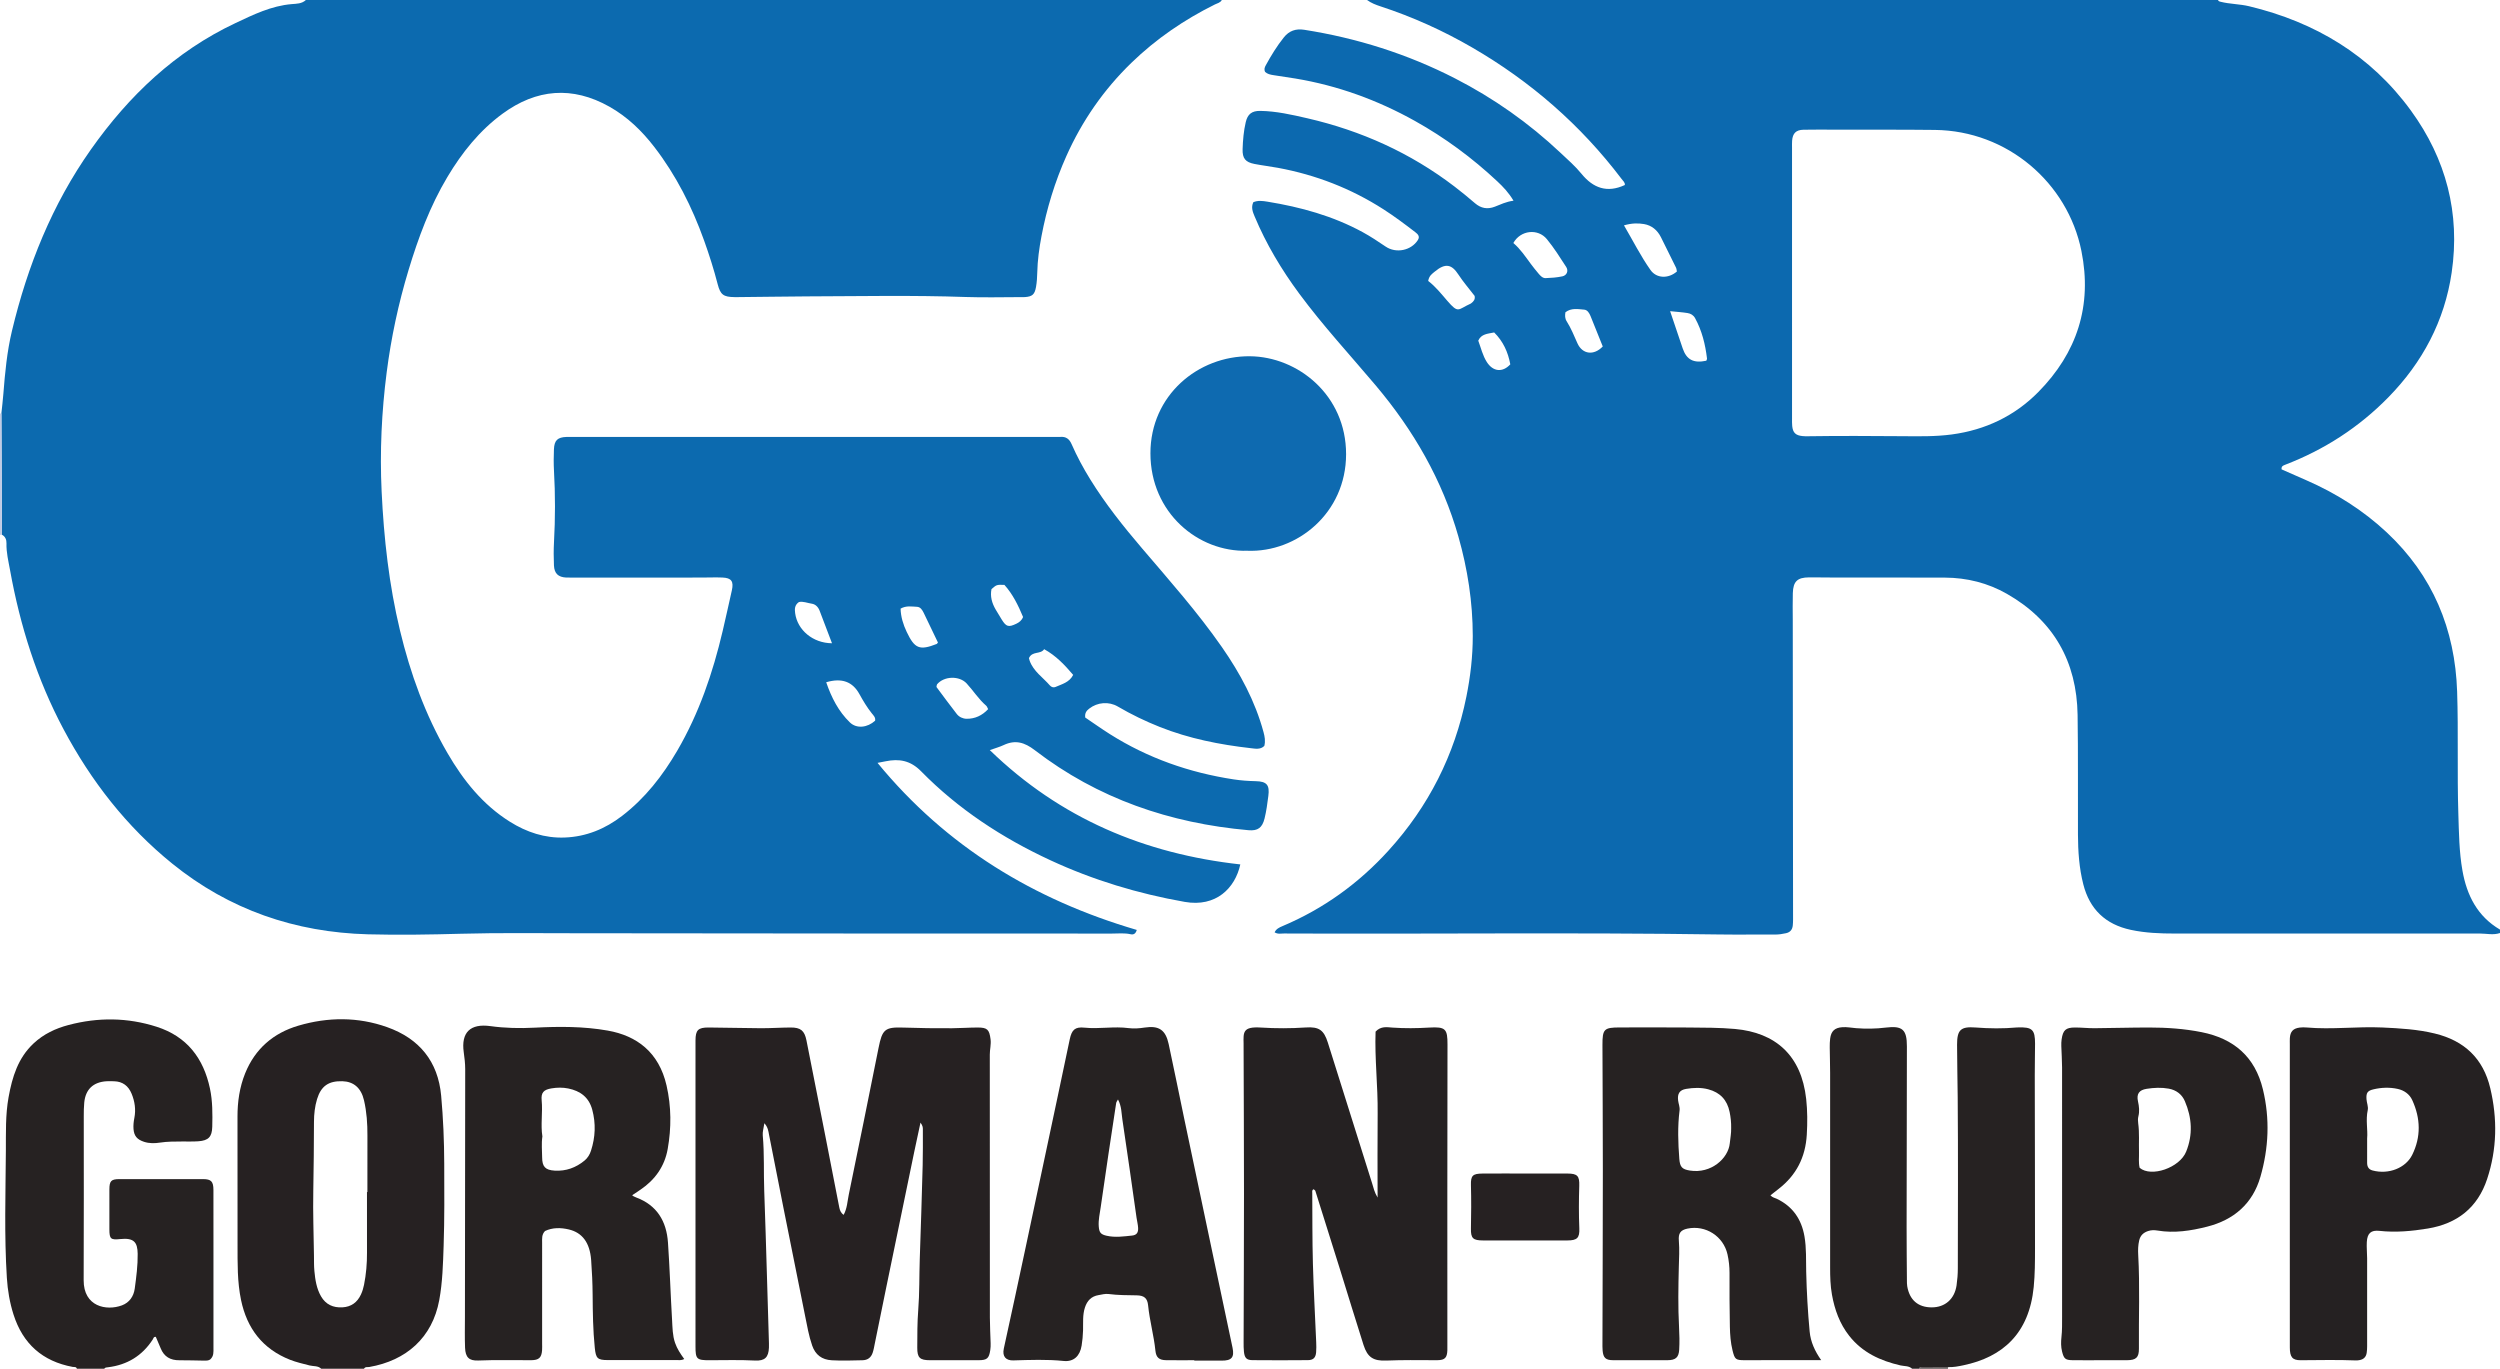 <?xml version="1.0" encoding="iso-8859-1"?>
<!-- Generator: Adobe Illustrator 27.0.0, SVG Export Plug-In . SVG Version: 6.00 Build 0)  -->
<svg version="1.1" id="Layer_1" xmlns="http://www.w3.org/2000/svg" xmlns:xlink="http://www.w3.org/1999/xlink" x="0px" y="0px"
	 viewBox="0 0 1463 801" style="enable-background:new 0 0 1463 801;" xml:space="preserve">
<g>
	<path style="fill:#0C69AF;" d="M1463,546c-3.896,1.361-7.857,0.301-11.788,0.302c-59.489,0.009-118.978,0.005-178.467,0.008
		c-8.654,0-17.243-0.319-25.782-2.153c-14.856-3.19-24.088-12.063-27.814-26.646c-2.439-9.547-3.083-19.346-3.128-29.163
		c-0.106-23.327,0.151-46.659-0.21-69.981c-0.484-31.272-14.061-55.264-41.379-70.859c-11.123-6.35-23.397-9.429-36.269-9.485
		c-20.996-0.091-41.992-0.016-62.988-0.031c-5.497-0.004-10.995-0.137-16.492-0.107c-6.878,0.038-9.311,2.352-9.522,9.257
		c-0.158,5.161-0.038,10.331-0.033,15.496c0.059,58.487,0.121,116.974,0.174,175.461c0.001,1.163-0.052,2.332-0.166,3.489
		c-0.237,2.422-1.504,3.98-3.935,4.522c-2.11,0.47-4.212,0.803-6.405,0.79c-10.998-0.065-21.998,0.11-32.994-0.052
		c-84.798-1.248-169.6-0.181-254.399-0.568c-1.751-0.008-3.62,0.53-5.502-0.688c0.957-2.023,2.746-2.839,4.544-3.597
		c23.994-10.119,44.648-25.026,62.097-44.231c23.426-25.782,38.672-55.819,45.578-90.039c2.375-11.768,3.762-23.623,3.747-35.629
		c-0.025-19.731-3.006-39.057-8.385-58.001c-9.417-33.165-26.278-62.303-48.403-88.532c-15.022-17.808-30.859-34.934-44.737-53.696
		c-10.422-14.089-19.36-29.03-26.137-45.22c-1.087-2.598-2.184-5.233-0.765-8.304c2.69-1.171,5.543-0.768,8.278-0.323
		c19.442,3.164,38.258,8.329,55.686,17.815c4.68,2.547,9.1,5.496,13.505,8.484c6.102,4.139,14.966,2.288,18.837-3.851
		c1.307-2.074,0.043-3.399-1.521-4.6c-6.071-4.662-12.187-9.258-18.635-13.396c-18.97-12.175-39.592-20.156-61.729-24.256
		c-4.568-0.846-9.194-1.38-13.752-2.271c-5.257-1.027-7.103-3.238-6.932-8.643c0.167-5.306,0.622-10.623,1.835-15.811
		c1.107-4.733,3.579-6.665,8.535-6.591c9.36,0.141,18.466,2.231,27.505,4.314c31.48,7.255,60.358,20.258,86.102,39.93
		c4.097,3.131,8.092,6.406,11.999,9.772c3.517,3.03,7.308,3.699,11.588,2.055c3.379-1.298,6.622-2.961,10.964-3.514
		c-2.774-4.707-6.119-8.18-9.524-11.369c-14.624-13.696-30.661-25.543-48.174-35.319c-21.92-12.236-45.198-20.699-70.001-24.826
		c-4.257-0.708-8.528-1.327-12.796-1.968c-1.82-0.273-3.573-0.679-4.844-1.864c-0.792-1.554-0.253-2.755,0.402-3.952
		c3.116-5.698,6.5-11.222,10.566-16.303c3.077-3.846,6.972-5.203,11.902-4.428c30.895,4.855,60.344,14.154,88.196,28.421
		c22.649,11.602,43.243,26.118,61.772,43.57c4.237,3.99,8.639,7.802,12.334,12.337c6.751,8.286,14.953,11.327,25.305,6.523
		c0.252-1.412-1.02-2.423-1.864-3.537c-23.929-31.589-53.225-57.092-87.473-76.949c-16.997-9.855-34.808-17.903-53.493-24.027
		C805.227,2.852,802.412,1.805,800,0c166,0,332,0,498,0c0.192,0.779,0.82,0.87,1.48,1.037c5.492,1.388,11.227,1.294,16.708,2.614
		c38.698,9.32,71.116,28.643,94.733,61.129c20.54,28.253,28.883,60.022,23.799,94.707c-4.153,28.338-17.078,52.616-37.069,73.031
		c-17.231,17.597-37.507,30.679-60.509,39.514c-1.098,0.422-2.198,0.855-1.956,2.641c4.738,2.086,9.581,4.235,14.438,6.354
		c17.375,7.582,33.238,17.571,47.084,30.519c26.924,25.176,40.007,56.69,41.206,93.192c0.781,23.794-0.049,47.618,0.706,71.427
		c0.354,11.149,0.454,22.293,2.402,33.307c2.567,14.514,8.752,26.774,21.977,34.528C1463,544.667,1463,545.333,1463,546z
		 M1048.694,165.348c0,26.492-0.002,52.984,0.004,79.476c0,1.499-0.047,3.008,0.102,4.494c0.395,3.933,2.026,5.488,6.062,5.881
		c0.992,0.097,1.996,0.11,2.994,0.095c18.493-0.279,36.986-0.174,55.48-0.035c9.64,0.072,19.278,0.275,28.911-1.025
		c19.662-2.652,36.73-10.799,50.544-24.792c22.688-22.981,31.715-50.566,25.248-82.593c-8.072-39.977-43.386-70.329-85.686-70.818
		c-19.494-0.225-38.991-0.12-58.487-0.156c-6.166-0.011-12.334-0.091-18.497,0.043c-4.366,0.095-6.307,2.103-6.629,6.441
		c-0.098,1.326-0.045,2.665-0.045,3.997C1048.693,112.688,1048.694,139.018,1048.694,165.348z M950.348,131.88
		c5.344,9.116,9.802,18.023,15.531,26.138c3.533,5.004,10.455,5.171,15.442,0.861c-0.152-0.691-0.179-1.558-0.526-2.269
		c-2.907-5.963-5.842-11.913-8.833-17.834c-2.068-4.094-5.362-6.884-9.876-7.653C958.516,130.515,954.831,130.577,950.348,131.88z
		 M885.612,142.211c4.13,3.515,7.025,7.914,10.152,12.134c1.478,1.995,3.036,3.935,4.642,5.829c1.078,1.271,2.36,2.648,4.084,2.585
		c3.282-0.12,6.608-0.356,9.808-1.043c2.638-0.567,3.708-3.24,2.238-5.498c-3.608-5.541-7.132-11.196-11.319-16.286
		C899.997,133.584,889.825,134.623,885.612,142.211z M835.772,164.402c4.252,3.26,7.636,7.514,11.175,11.618
		c6.689,7.757,6.156,5.039,13.616,1.698c0.149-0.067,0.28-0.176,0.413-0.275c1.4-1.047,2.414-2.277,1.969-4.292
		c-3.163-4.118-6.646-8.134-9.533-12.541c-3.753-5.73-7.398-7.006-13.812-1.643C838.111,160.213,836.319,161.287,835.772,164.402z
		 M977.35,182.098c2.604,7.709,4.97,14.742,7.354,21.769c2.256,6.649,6.38,8.822,13.819,7.235c0.137-0.409,0.467-0.886,0.415-1.317
		c-0.99-8.255-2.94-16.228-6.969-23.593c-0.964-1.762-2.549-2.692-4.354-2.985C984.547,182.71,981.43,182.519,977.35,182.098z
		 M916.09,182.733c-0.327,1.889-0.317,3.64,0.735,5.298c2.578,4.063,4.346,8.519,6.305,12.891c2.895,6.462,9.617,7.307,14.804,1.827
		c-2.354-5.879-4.706-11.849-7.147-17.784c-0.704-1.711-1.809-3.591-3.68-3.755C923.417,180.888,919.519,180.093,916.09,182.733z
		 M883.829,213.216c-1.337-7.235-4.226-13.502-9.436-18.667c-3.786,0.79-7.568,0.821-9.312,4.806
		c1.597,4.302,2.583,8.69,5.002,12.495C873.662,217.479,879.234,218.188,883.829,213.216z"/>
	<path style="fill:#0C6AAF;" d="M715,0c-0.847,1.618-2.607,1.897-4.019,2.597c-18.019,8.935-34.466,20.176-48.893,34.168
		c-16.164,15.678-28.822,33.909-38.024,54.503c-6.735,15.073-11.52,30.76-14.586,46.956c-1.328,7.014-2.313,14.106-2.472,21.273
		c-0.063,2.83-0.238,5.638-0.73,8.436c-0.763,4.342-2.109,5.628-6.541,5.929c-0.664,0.045-1.333,0.009-1.999,0.009
		c-10.832,0-21.675,0.32-32.494-0.061c-30.977-1.088-61.959-0.475-92.935-0.366c-13.473,0.048-26.959,0.348-40.44,0.426
		c-0.667,0.004-1.333,0.006-2,0c-6.486-0.065-8.297-1.413-9.87-7.504c-2.241-8.678-4.948-17.21-7.97-25.645
		c-7.051-19.677-16.375-38.167-29.168-54.764c-7.264-9.424-15.768-17.628-26.209-23.512c-21.7-12.231-42.726-10.439-62.565,4.102
		c-13.463,9.868-23.738,22.742-32.274,37.034c-10.205,17.086-17.024,35.58-22.751,54.525c-5.916,19.571-10.172,39.522-12.773,59.785
		c-2.97,23.138-4.061,46.403-2.955,69.718c1.301,27.415,4.315,54.633,10.753,81.368c6.052,25.132,14.736,49.28,27.772,71.716
		c9.305,16.016,20.652,30.236,36.573,40.209c9.77,6.12,20.362,9.669,32.074,9.223c12.578-0.479,23.63-5.062,33.492-12.623
		c13.547-10.387,23.824-23.604,32.361-38.245c12.745-21.856,20.802-45.508,26.559-70.018c1.858-7.911,3.592-15.85,5.375-23.778
		c1.168-5.196-0.24-7.259-5.457-7.479c-4.156-0.175-8.327,0.012-12.491,0.013c-25.497,0.005-50.993,0.002-76.49,0.002
		c-0.833,0-1.668,0.034-2.499-0.009c-4.691-0.242-6.978-2.363-7.179-7.145c-0.189-4.491-0.225-9.008,0.023-13.494
		c0.772-13.964,0.783-27.916-0.005-41.88c-0.234-4.153-0.196-8.335-0.027-12.494c0.216-5.319,2.129-7.092,7.369-7.273
		c1.165-0.04,2.333-0.008,3.499-0.008c94.154,0,188.309,0,282.463,0c1,0,2.006,0.072,2.999-0.012
		c3.265-0.276,5.248,1.154,6.57,4.163c3.144,7.157,6.835,14.042,10.952,20.696c8.87,14.335,19.326,27.477,30.241,40.273
		c16.091,18.865,32.57,37.423,46.764,57.813c10.689,15.356,19.498,31.67,24.414,49.88c0.706,2.614,1.176,5.168,0.443,8.012
		c-2.285,2.267-5.253,1.622-7.946,1.316c-18.192-2.066-36.05-5.605-53.156-12.393c-8.51-3.377-16.716-7.34-24.612-11.972
		c-5.273-3.093-11.941-2.542-16.761,1.218c-1.516,1.183-2.668,2.49-2.326,5.209c4.59,3.098,9.432,6.55,14.452,9.722
		c22.225,14.041,46.487,22.517,72.423,26.477c4.3,0.657,8.577,0.953,12.904,1.047c6.505,0.14,8.21,2.264,7.383,8.616
		c-0.579,4.449-1.146,8.898-2.228,13.254c-1.326,5.338-3.906,7.307-9.329,6.827c-46.02-4.074-88.252-18.482-125.121-46.833
		c-5.986-4.603-11.396-6.213-18.221-2.989c-2.348,1.109-4.894,1.797-8.102,2.947c41.284,40.05,90.664,60.684,146.596,66.892
		c-3.06,13.933-14.242,25.147-32.517,21.93c-27.21-4.79-53.541-12.736-78.675-24.396c-28.16-13.064-53.829-29.853-75.62-52.044
		c-6.237-6.352-12.853-7.464-20.783-5.832c-1.297,0.267-2.599,0.505-4.713,0.913c40.323,49.138,91.711,80.167,151.719,97.77
		c-0.659,2.315-1.951,2.892-3.594,2.519c-3.636-0.824-7.305-0.386-10.952-0.389c-48.327-0.04-96.654-0.004-144.981-0.033
		c-56.49-0.034-112.98-0.135-169.471-0.16c-22.161-0.01-44.334-0.308-66.481,0.296c-18.15,0.495-36.304,0.816-54.429,0.327
		c-42.654-1.152-81.146-14.349-114.54-41.372c-26.793-21.681-47.475-48.335-63.606-78.627
		c-15.586-29.267-25.408-60.501-31.294-93.045c-0.944-5.223-2.252-10.379-2.102-15.771c0.055-1.976-0.612-3.973-2.671-5.024
		c-0.043-12.164-0.078-24.329-0.13-36.493c-0.049-11.495-0.116-22.99-0.175-34.485c0.389-3.8,0.856-7.594,1.152-11.402
		c0.965-12.411,2.132-24.787,5.039-36.936c9.121-38.112,23.491-73.95,46.199-106.127c22.223-31.489,49.402-57.383,84.642-73.993
		c10.492-4.945,20.925-10.057,32.803-11.071C173.473,2.174,176.646,2.246,179,0C357.667,0,536.333,0,715,0z M578.26,414.989
		c-0.493-0.895-0.675-1.601-1.128-1.991c-4.429-3.808-7.521-8.782-11.441-13.034c-4.237-4.597-13.193-4.425-17.333,0.506
		c-0.185,0.221-0.15,0.626-0.346,1.554c3.794,5.073,7.755,10.54,11.922,15.844c1.343,1.709,3.498,2.73,5.669,2.76
		C570.603,420.696,574.771,418.708,578.26,414.989z M483.494,399.255c3.093,9.031,7.226,17.085,13.847,23.493
		c3.994,3.866,10.315,3.058,14.771-0.981c0.377-1.912-0.936-3.069-1.958-4.351c-2.797-3.509-5.078-7.348-7.239-11.264
		C498.945,398.957,492.696,396.545,483.494,399.255z M527.026,356.166c0.123,4.784,1.52,9.299,3.585,13.644
		c4.671,9.826,7.524,10.962,17.551,7.038c0.257-0.1,0.407-0.473,0.719-0.856c-2.755-5.752-5.513-11.579-8.341-17.372
		c-0.812-1.663-1.903-3.428-3.897-3.516C533.564,354.97,530.356,354.287,527.026,356.166z M602.133,385.156
		c0.156,0.565,0.256,1.047,0.42,1.505c2.239,6.231,7.786,9.764,11.863,14.494c0.815,0.945,2.144,1.353,3.201,0.883
		c3.798-1.687,8.163-2.65,10.408-7.086c-4.974-5.823-10.023-11.224-16.99-15.055C608.976,383.111,604.051,380.79,602.133,385.156z
		 M486.884,376.434c-2.527-6.637-4.892-12.807-7.223-18.989c-0.83-2.199-2.418-3.842-4.601-4.163
		c-2.563-0.377-5.104-1.524-7.529-0.964c-2.57,1.765-2.52,4.138-2.215,6.466C466.614,368.696,475.713,376.376,486.884,376.434z
		 M598.7,361.066c-2.805-6.747-6.05-13.406-10.924-18.8c-4.564-0.125-4.564-0.125-7.558,2.494
		c-0.864,4.257,0.267,8.169,2.402,11.867c1.164,2.016,2.382,4.002,3.611,5.98c2.616,4.211,3.99,4.574,8.521,2.4
		C596.457,364.189,597.881,363.124,598.7,361.066z"/>
	<path style="fill:#262122;" d="M188,801c-1.916-1.872-4.555-1.351-6.835-1.94c-3.853-0.996-7.742-1.862-11.446-3.324
		c-16.04-6.329-25.199-18.324-28.666-34.982c-2.222-10.675-2.023-21.503-2.041-32.31c-0.043-24.986,0.015-49.973-0.029-74.959
		c-0.016-8.732,1.212-17.256,4.476-25.351c5.79-14.36,16.519-23.617,31.166-27.921c17.31-5.087,34.837-5.21,51.95,0.88
		c18.778,6.683,29.774,20.016,31.595,40.134c1.199,13.245,1.762,26.547,1.796,39.85c0.042,15.989,0.192,31.99-0.352,47.963
		c-0.361,10.596-0.627,21.245-2.557,31.754c-4.052,22.059-19.366,35.418-40.952,39.169c-1.073,0.186-2.398-0.28-3.107,1.036
		C204.667,801,196.333,801,188,801z M214.752,697.607c0.084,0,0.167,0,0.251,0c0-10.983-0.043-21.967,0.015-32.95
		c0.037-7.005-0.419-13.959-2.011-20.786c-1.681-7.212-6.052-10.958-12.68-11.142c-8.063-0.224-12.462,2.858-14.785,10.477
		c-1.317,4.319-1.78,8.78-1.803,13.277c-0.07,13.473-0.129,26.943-0.403,40.416c-0.256,12.631,0.225,25.276,0.396,37.915
		c0.041,2.993-0.031,6.001,0.249,8.975c0.483,5.127,1.243,10.224,3.87,14.803c2.782,4.85,7.14,6.771,12.541,6.468
		c5.099-0.287,8.686-2.862,10.836-7.526c0.841-1.825,1.41-3.706,1.802-5.654c1.25-6.208,1.768-12.476,1.737-18.811
		C214.71,721.249,214.752,709.428,214.752,697.607z"/>
	<path style="fill:#262222;" d="M45,801c-0.398-1.332-1.573-0.915-2.474-1.083C24.88,796.629,13.39,786.405,7.928,769.32
		c-2.239-7.004-3.45-14.188-3.912-21.499c-1.567-24.79-0.746-49.612-0.584-74.412c0.068-10.428-0.294-20.962,1.589-31.352
		c2.135-11.78,5.492-22.91,14.625-31.447c5.864-5.482,12.803-8.76,20.466-10.785c17.291-4.57,34.495-4.426,51.554,1.037
		c17.729,5.677,27.44,18.417,31.2,36.161c1.561,7.368,1.525,14.883,1.347,22.366c-0.141,5.922-2.267,8.078-8.146,8.488
		c-3.152,0.22-6.327,0.1-9.492,0.122c-4.321,0.031-8.624-0.012-12.937,0.652c-3.095,0.477-6.277,0.555-9.394-0.48
		c-3.992-1.325-5.807-3.355-6.118-7.49c-0.162-2.163,0.071-4.306,0.493-6.452c0.958-4.872,0.279-9.614-1.598-14.169
		c-1.882-4.566-5.223-7.193-10.298-7.303c-1.486-0.032-2.979-0.105-4.458-0.006c-7.766,0.52-12.223,4.768-12.97,12.472
		c-0.257,2.645-0.28,5.32-0.281,7.982c-0.018,31.986,0.103,63.973-0.061,95.958c-0.079,15.547,13.387,18.086,22.386,14.739
		c4.441-1.652,6.902-5.347,7.509-9.834c0.912-6.741,1.809-13.565,1.716-20.339c-0.093-6.762-2.153-9.459-10.179-8.634
		c-5.556,0.571-6.356,0.003-6.379-5.625c-0.031-7.829-0.037-15.659,0.003-23.487c0.025-4.859,1.042-5.954,5.814-5.968
		c16.327-0.047,32.654-0.042,48.981-0.003c4.766,0.012,6.075,1.371,6.095,6.365c0.051,12.828,0.017,25.657,0.017,38.485
		c0,17.993,0,35.986,0,53.979c0,2.322,0.272,4.715-1.879,6.687c-0.949,0.729-2.302,0.724-3.626,0.709
		c-4.825-0.057-9.651-0.251-14.475-0.214c-5.232,0.04-8.94-2.072-10.921-7.019c-0.912-2.277-1.914-4.517-2.843-6.696
		c-1.369-0.077-1.417,1.001-1.785,1.568c-6.183,9.541-14.95,14.868-26.186,16.25C62.411,800.225,61.515,800.16,61,801
		C55.667,801,50.333,801,45,801z"/>
	<path style="fill:#262222;" d="M1119,801c-1.933-1.81-4.54-1.434-6.826-1.959c-11.803-2.711-22.309-7.527-30.017-17.315
		c-5.593-7.102-8.515-15.293-10.095-24.067c-0.948-5.266-1.077-10.577-1.075-15.91c0.02-37.983,0.02-75.966-0.001-113.949
		c-0.003-4.993-0.184-9.985-0.228-14.979c-0.015-1.66,0.036-3.335,0.24-4.98c0.551-4.435,2.668-6.416,7.186-6.727
		c2.668-0.184,5.3,0.366,7.949,0.573c5.809,0.453,11.609,0.381,17.428-0.344c9.757-1.215,12.366,1.206,12.352,10.987
		c-0.053,35.315-0.135,70.63-0.168,105.945c-0.009,10.317,0.106,20.635,0.178,30.952c0.008,1.164-0.012,2.347,0.181,3.487
		c1.364,8.07,6.355,12.357,14.318,12.366c7.794,0.009,13.385-4.851,14.558-12.908c0.477-3.277,0.727-6.616,0.732-9.927
		c0.052-33.318,0.203-66.638-0.07-99.954c-0.084-10.31-0.354-20.627-0.367-30.942c-0.011-8.65,2.137-10.717,10.71-10.057
		c8.141,0.627,16.265,0.722,24.396-0.023c0.165-0.015,0.333,0,0.5-0.006c8.381-0.304,10.049,1.26,10.027,9.557
		c-0.017,6.16-0.171,12.32-0.163,18.48c0.04,33.816,0.153,67.632,0.139,101.447c-0.003,7.475-0.024,14.945-0.759,22.424
		c-2.676,27.244-18.206,41.001-41.156,45.804c-2.939,0.615-5.867,1.191-8.888,1.069c-4.871-0.01-9.743-0.023-14.614-0.028
		c-0.948-0.001-1.992-0.214-2.468,0.982C1121.667,801,1120.333,801,1119,801z"/>
	<path style="fill:#C1CBE5;" d="M0,242c0.272-0.039,0.546-0.058,0.822-0.058c0.059,11.495,0.126,22.99,0.175,34.485
		c0.052,12.164,0.087,24.328,0.13,36.493C0.751,312.947,0.376,312.973,0,313C0,289.333,0,265.667,0,242z"/>
	<path style="fill:#554F4F;" d="M1123,801c0.476-1.197,1.52-0.983,2.468-0.982c4.871,0.005,9.743,0.018,14.614,0.028
		c-0.189,0.304-0.216,0.622-0.082,0.954C1134.333,801,1128.667,801,1123,801z"/>
	<path style="fill:#262122;" d="M538.673,656.938c-1.351,6.321-2.54,11.734-3.664,17.161c-5.482,26.488-10.956,52.977-16.414,79.47
		c-2.245,10.896-4.436,21.804-6.665,32.703c-0.366,1.79-0.657,3.615-1.24,5.336c-0.939,2.772-2.831,4.334-5.946,4.407
		c-5.989,0.141-11.967,0.356-17.964,0.021c-5.861-0.327-9.633-3.216-11.511-8.656c-1.953-5.659-2.956-11.56-4.14-17.404
		c-4.283-21.136-8.502-42.285-12.712-63.436c-2.821-14.172-5.584-28.355-8.38-42.531c-0.409-2.072-0.555-4.25-2.73-6.694
		c-0.407,2.846-1.135,5.014-0.944,7.097c0.993,10.799,0.458,21.629,0.864,32.437c0.625,16.619,1.079,33.244,1.59,49.867
		c0.404,13.14,0.787,26.28,1.173,39.421c0.024,0.832,0.023,1.667-0.01,2.499c-0.229,5.657-2.401,7.844-8.136,7.554
		c-8.829-0.447-17.654-0.22-26.481-0.188c-7.683,0.028-8.362-0.612-8.362-8.145c-0.004-52.83-0.002-105.661-0.002-158.491
		c0-6.833-0.022-13.666,0.007-20.499c0.026-6.076,1.497-7.612,7.745-7.575c10.152,0.06,20.304,0.379,30.456,0.42
		c5.815,0.023,11.631-0.385,17.447-0.419c5.858-0.035,8.128,1.782,9.286,7.55c3.722,18.549,7.359,37.115,10.998,55.681
		c2.745,14.001,5.42,28.016,8.197,42.011c0.317,1.598,0.86,3.236,2.568,4.388c2.066-3.735,2.193-7.946,3.011-11.893
		c5.925-28.595,11.679-57.225,17.429-85.856c2.153-10.72,3.632-12.226,14.524-11.84c9.485,0.336,18.965,0.445,28.449,0.388
		c4.986-0.03,9.971-0.417,14.957-0.425c5.723-0.01,6.878,1.186,7.602,6.891c0.384,3.021-0.447,5.954-0.445,8.952
		c0.034,51.33,0.011,102.661,0.045,153.991c0.003,4.982,0.321,9.964,0.444,14.948c0.032,1.325-0.008,2.671-0.208,3.978
		c-0.747,4.9-1.883,5.91-6.831,5.931c-9.498,0.041-18.996,0.03-28.495,0.005c-5.891-0.015-7.432-1.443-7.402-7.357
		c0.037-7.325-0.012-14.675,0.566-21.968c0.791-9.972,0.553-19.953,0.898-29.926c0.632-18.286,1.206-36.575,1.698-54.866
		c0.188-6.994,0.096-13.997,0.107-20.995C540.055,659.899,540.069,658.883,538.673,656.938z"/>
	<path style="fill:#252122;" d="M806.168,700.811c0-17.064-0.13-33.163,0.037-49.258c0.167-16.108-1.786-32.178-1.217-47.851
		c3.133-3.348,6.675-2.575,9.864-2.352c7.153,0.5,14.261,0.421,21.416-0.01c9.734-0.586,10.828,0.765,10.806,9.94
		C846.93,669.764,847,728.247,847,786.73c0,1.166,0.037,2.334-0.007,3.499c-0.164,4.297-1.466,5.691-5.725,5.747
		c-5.33,0.07-10.662-0.077-15.993-0.048c-4.661,0.025-9.325,0.078-13.982,0.272c-7.555,0.314-11.036-1.841-13.368-9.155
		c-4.73-14.838-9.247-29.744-13.885-44.611c-4.736-15.182-9.506-30.352-14.297-45.517c-0.122-0.388-0.658-0.645-1-0.964
		c-1.105,0.476-0.811,1.386-0.806,2.095c0.089,13.822-0.002,27.648,0.376,41.463c0.419,15.289,1.283,30.566,1.925,45.85
		c0.084,1.995,0.125,4.008-0.042,5.994c-0.264,3.134-1.617,4.57-4.757,4.599c-10.828,0.101-21.658,0.108-32.486,0.006
		c-3.472-0.033-4.607-1.294-4.995-4.89c-0.196-1.815-0.206-3.656-0.201-5.485c0.072-28.987,0.225-57.975,0.226-86.962
		c0.001-28.486-0.15-56.973-0.234-85.459c-0.002-0.833,0.015-1.667-0.003-2.499c-0.136-6.522-0.526-10.009,10.02-9.347
		c8.817,0.553,17.6,0.548,26.407-0.043c7.661-0.514,10.545,1.47,12.864,8.813c8.679,27.483,17.29,54.988,25.95,82.478
		C803.766,695.042,804.266,697.638,806.168,700.811z"/>
	<path style="fill:#262222;" d="M370.023,699.667c0.746,0.365,1.463,0.796,2.233,1.081c12.268,4.537,17.79,14.007,18.645,26.416
		c1.04,15.097,1.512,30.232,2.399,45.341c0.261,4.454,0.256,8.984,1.734,13.301c1.179,3.442,3.169,6.464,5.382,9.481
		c-1.816,0.965-3.306,0.606-4.725,0.61c-13.333,0.032-26.666,0.026-39.999,0.016c-6.099-0.005-6.986-1.024-7.618-7.168
		c-1.058-10.284-1.185-20.604-1.261-30.914c-0.051-6.833-0.365-13.649-0.866-20.442c-0.754-10.226-5.234-16.06-13.044-17.909
		c-4.724-1.118-9.558-1.183-13.95,0.908c-2.01,2.079-1.696,4.471-1.697,6.782c-0.005,19.666-0.002,39.332-0.003,58.998
		c0,1.333,0.073,2.672-0.025,3.999c-0.319,4.333-1.861,5.792-6.352,5.821c-10.325,0.065-20.649-0.262-30.978,0.186
		c-5.407,0.235-7.525-1.874-7.741-7.489c-0.23-5.991-0.081-11.997-0.074-17.997c0.056-48.33,0.128-96.659,0.158-144.989
		c0.002-3.324-0.391-6.626-0.855-9.938c-1.629-11.647,3.877-16.897,15.597-15.276c8.58,1.187,17.164,1.361,25.86,0.912
		c14.287-0.738,28.634-0.807,42.814,1.703c16.958,3.002,29.95,12.624,34.413,32.141c2.828,12.369,2.859,24.782,0.669,37.157
		c-1.79,10.116-7.375,18.018-15.908,23.788c-1.51,1.021-3.034,2.023-4.543,3.046C370.176,699.31,370.13,699.488,370.023,699.667z
		 M317.407,665.022c-0.638,4.267-0.163,8.25-0.148,12.232c0.02,5.488,1.838,7.471,7.346,7.802c6.59,0.396,12.4-1.708,17.466-5.892
		c1.842-1.522,3.056-3.528,3.777-5.764c2.555-7.923,2.91-15.908,0.732-24.012c-1.96-7.292-7-10.978-14.028-12.412
		c-3.261-0.665-6.568-0.604-9.862-0.05c-4.542,0.765-6.145,2.438-5.706,7.015C317.665,651.07,316.31,658.2,317.407,665.022z"/>
	<path style="fill:#262222;" d="M1036.057,699.507c1.186,1.318,2.583,1.478,3.767,2.048c9.265,4.461,14.389,11.908,16.142,21.93
		c1.214,6.943,0.856,13.939,1.024,20.919c0.279,11.633,0.937,23.245,2.018,34.829c0.565,6.052,3.04,11.451,6.737,16.703
		c-6.254,0-12.073-0.008-17.893,0.002c-8.995,0.015-17.99,0.069-26.984,0.053c-5.2-0.01-5.715-0.534-6.996-5.734
		c-1.121-4.55-1.456-9.199-1.554-13.831c-0.222-10.489-0.228-20.983-0.203-31.475c0.009-3.692-0.386-7.317-1.187-10.889
		c-2.384-10.629-12.786-17.29-23.422-15.084c-4.102,0.851-5.41,2.769-5.043,7.101c0.436,5.141,0.106,10.279-0.022,15.43
		c-0.29,11.639-0.497,23.29,0.127,34.937c0.24,4.483,0.359,9,0.086,13.474c-0.276,4.527-2.172,6.047-6.816,6.068
		c-10.66,0.048-21.321,0.055-31.981-0.005c-4.208-0.024-5.632-1.411-6.006-5.594c-0.148-1.654-0.104-3.328-0.1-4.992
		c0.079-33.478,0.219-66.956,0.231-100.435c0.008-24.484-0.162-48.967-0.229-73.451c-0.026-9.325,0.922-10.243,10.231-10.244
		c13.327-0.001,26.655-0.098,39.98,0.034c9.143,0.09,18.327,0.03,27.417,0.859c23.429,2.134,38.791,15.227,41.597,41.017
		c0.755,6.944,0.761,13.872,0.348,20.87c-0.772,13.105-6.081,23.614-16.412,31.642
		C1039.338,696.911,1037.779,698.152,1036.057,699.507z M1013.076,660.154c0.073-3.172-0.266-6.278-0.899-9.406
		c-1.438-7.102-5.612-11.468-12.528-13.294c-4.257-1.124-8.608-0.942-12.869-0.242c-3.914,0.643-5.233,2.811-4.745,6.794
		c0.241,1.965,1.104,3.82,0.844,5.884c-1.188,9.424-0.867,18.867-0.142,28.297c0.366,4.755,1.618,6.092,6.177,6.822
		c12.414,1.988,22.498-7.112,23.357-15.948C1012.56,666.097,1013.164,663.158,1013.076,660.154z"/>
	<path style="fill:#262222;" d="M698.901,796.001c-5.496,0-10.993,0.058-16.488-0.019c-4.049-0.057-5.85-1.523-6.262-5.547
		c-0.915-8.931-3.385-17.598-4.278-26.535c-0.421-4.216-2.348-5.796-6.664-5.861c-5.491-0.082-10.978-0.067-16.437-0.777
		c-2.017-0.262-3.962,0.313-5.923,0.639c-4.212,0.702-6.658,3.281-7.956,7.265c-1.429,4.388-0.968,8.907-1.093,13.368
		c-0.084,3.007-0.355,5.972-0.836,8.917c-0.988,6.055-4.58,9.597-10.545,8.984c-9.826-1.009-19.623-0.606-29.418-0.326
		c-4.273,0.122-6.614-2.201-5.567-6.96c4.383-19.925,8.656-39.875,12.912-59.828c6.262-29.359,12.48-58.727,18.705-88.094
		c2.338-11.03,4.604-22.074,6.977-33.096c1.176-5.462,3.031-7.328,8.602-6.749c8.637,0.897,17.238-0.885,25.861,0.273
		c3.075,0.413,6.272,0.142,9.441-0.339c8.276-1.255,12.182,1.409,13.961,9.621c3.124,14.425,6.003,28.902,9.035,43.347
		c5.52,26.3,11.069,52.593,16.619,78.886c3.905,18.498,7.868,36.984,11.726,55.493c1.193,5.726-0.55,7.628-6.405,7.574
		c-5.322-0.049-10.645-0.01-15.968-0.01C698.901,796.152,698.901,796.077,698.901,796.001z M654.248,643.399
		c-0.616,1.123-0.978,1.509-1.043,1.94c-3.066,20.343-6.202,40.676-9.065,61.047c-0.528,3.754-1.453,7.519-1.15,11.386
		c0.282,3.592,1.223,4.613,4.619,5.389c4.977,1.137,9.926,0.403,14.862-0.107c2.637-0.272,3.69-1.671,3.56-4.446
		c-0.092-1.974-0.625-3.924-0.907-5.893c-2.753-19.222-5.4-38.461-8.319-57.658C656.244,651.366,656.4,647.441,654.248,643.399z"/>
	<path style="fill:#252122;" d="M1340,698.532c0-29.165,0-58.331,0-87.496c0-1.167-0.056-2.337,0.018-3.499
		c0.249-3.894,1.915-5.711,5.797-6.204c1.313-0.167,2.672-0.165,3.993-0.048c14.804,1.313,29.609-0.675,44.406,0.008
		c10.278,0.474,20.523,1.068,30.621,3.519c17.336,4.207,28.339,14.624,32.469,32.013c4.239,17.848,3.964,35.612-1.828,53.115
		c-5.559,16.801-17.531,26.165-34.73,28.997c-9.353,1.54-18.773,2.411-28.296,1.367c-4.948-0.543-7.085,1.386-7.391,6.475
		c-0.189,3.143,0.177,6.315,0.182,9.474c0.023,17.166,0.016,34.332,0,51.498c-0.001,1.327-0.061,2.668-0.262,3.977
		c-0.37,2.414-1.844,3.825-4.255,4.22c-0.656,0.107-1.329,0.205-1.989,0.178c-10.819-0.447-21.64-0.164-32.461-0.124
		c-4.795,0.018-6.261-1.867-6.267-7.473c-0.023-21.499-0.009-42.998-0.009-64.497C1340,715.531,1340,707.031,1340,698.532z
		 M1385.249,666.195c0,5.288,0.012,9.775-0.005,14.262c-0.009,2.245,0.854,3.879,3.124,4.488c9.561,2.569,19.463-1.501,23.237-9.083
		c5.25-10.549,4.934-21.453,0.019-32.121c-1.609-3.493-4.767-5.68-8.41-6.491c-4.724-1.052-9.604-0.886-14.328,0.244
		c-3.495,0.836-4.262,2.106-4.017,5.762c0.143,2.141,1.167,4.398,0.734,6.369C1384.325,655.44,1385.717,661.223,1385.249,666.195z"
		/>
	<path style="fill:#262222;" d="M1229.262,796.001c-5.496,0-10.992,0.06-16.487-0.019c-4.205-0.06-5.013-0.936-6.052-5.05
		c-0.711-2.815-0.667-5.668-0.365-8.431c0.438-3.995,0.373-7.972,0.374-11.957c0.019-48.636,0.024-97.272-0.009-145.908
		c-0.003-4.15-0.325-8.299-0.444-12.45c-0.038-1.324-0.007-2.669,0.184-3.977c0.787-5.387,2.413-6.898,7.802-6.912
		c3.815-0.009,7.633,0.443,11.448,0.417c10.646-0.074,21.292-0.418,31.938-0.413c10.31,0.005,20.586,0.701,30.728,2.725
		c18.864,3.765,31.263,14.385,35.878,33.499c4.16,17.227,3.393,34.338-1.477,51.192c-4.54,15.711-15.551,25.167-31.183,29.135
		c-9.516,2.415-19.2,3.932-29.099,2.259c-1.78-0.301-3.635-0.303-5.437,0.299c-2.724,0.911-4.52,2.557-5.205,5.468
		c-0.659,2.799-0.734,5.617-0.577,8.433c1.018,18.299,0.237,36.61,0.412,54.915c0.05,5.223-1.714,6.737-6.942,6.768
		C1239.588,796.025,1234.425,796.002,1229.262,796.001z M1252.12,683.399c6.706,5.733,23.382,0.031,27.219-9.46
		c4.007-9.911,3.414-19.791-0.741-29.495c-1.756-4.1-5.118-6.579-9.442-7.366c-4.273-0.777-8.651-0.569-12.924,0.096
		c-4.449,0.692-6.047,2.989-5.077,7.377c0.661,2.99,0.974,5.831,0.208,8.83c-0.32,1.254-0.264,2.67-0.085,3.973
		c0.773,5.633,0.296,11.29,0.461,16.933C1251.827,677.262,1251.385,680.264,1252.12,683.399z"/>
	<path style="fill:#0E6AB0;" d="M729.93,322.304c-28.893,0.853-56.686-22.328-56.695-57.016
		c-0.009-34.035,27.945-57.073,58.201-56.807c28.068,0.247,56.321,22.742,56.297,57.324
		C787.709,300.332,758.96,323.445,729.93,322.304z"/>
	<path style="fill:#262122;" d="M892.937,686.746c8.145,0,16.289-0.039,24.434,0.013c5.736,0.037,6.997,1.403,6.812,7.17
		c-0.266,8.308-0.302,16.613,0.034,24.922c0.225,5.569-1.261,7.047-6.982,7.056c-16.451,0.027-32.902,0.029-49.353-0.001
		c-5.842-0.01-7.212-1.232-7.094-6.948c0.175-8.474,0.23-16.939,0.003-25.415c-0.151-5.622,1.063-6.733,6.715-6.779
		C875.982,686.695,884.459,686.746,892.937,686.746z"/>
</g>
</svg>
